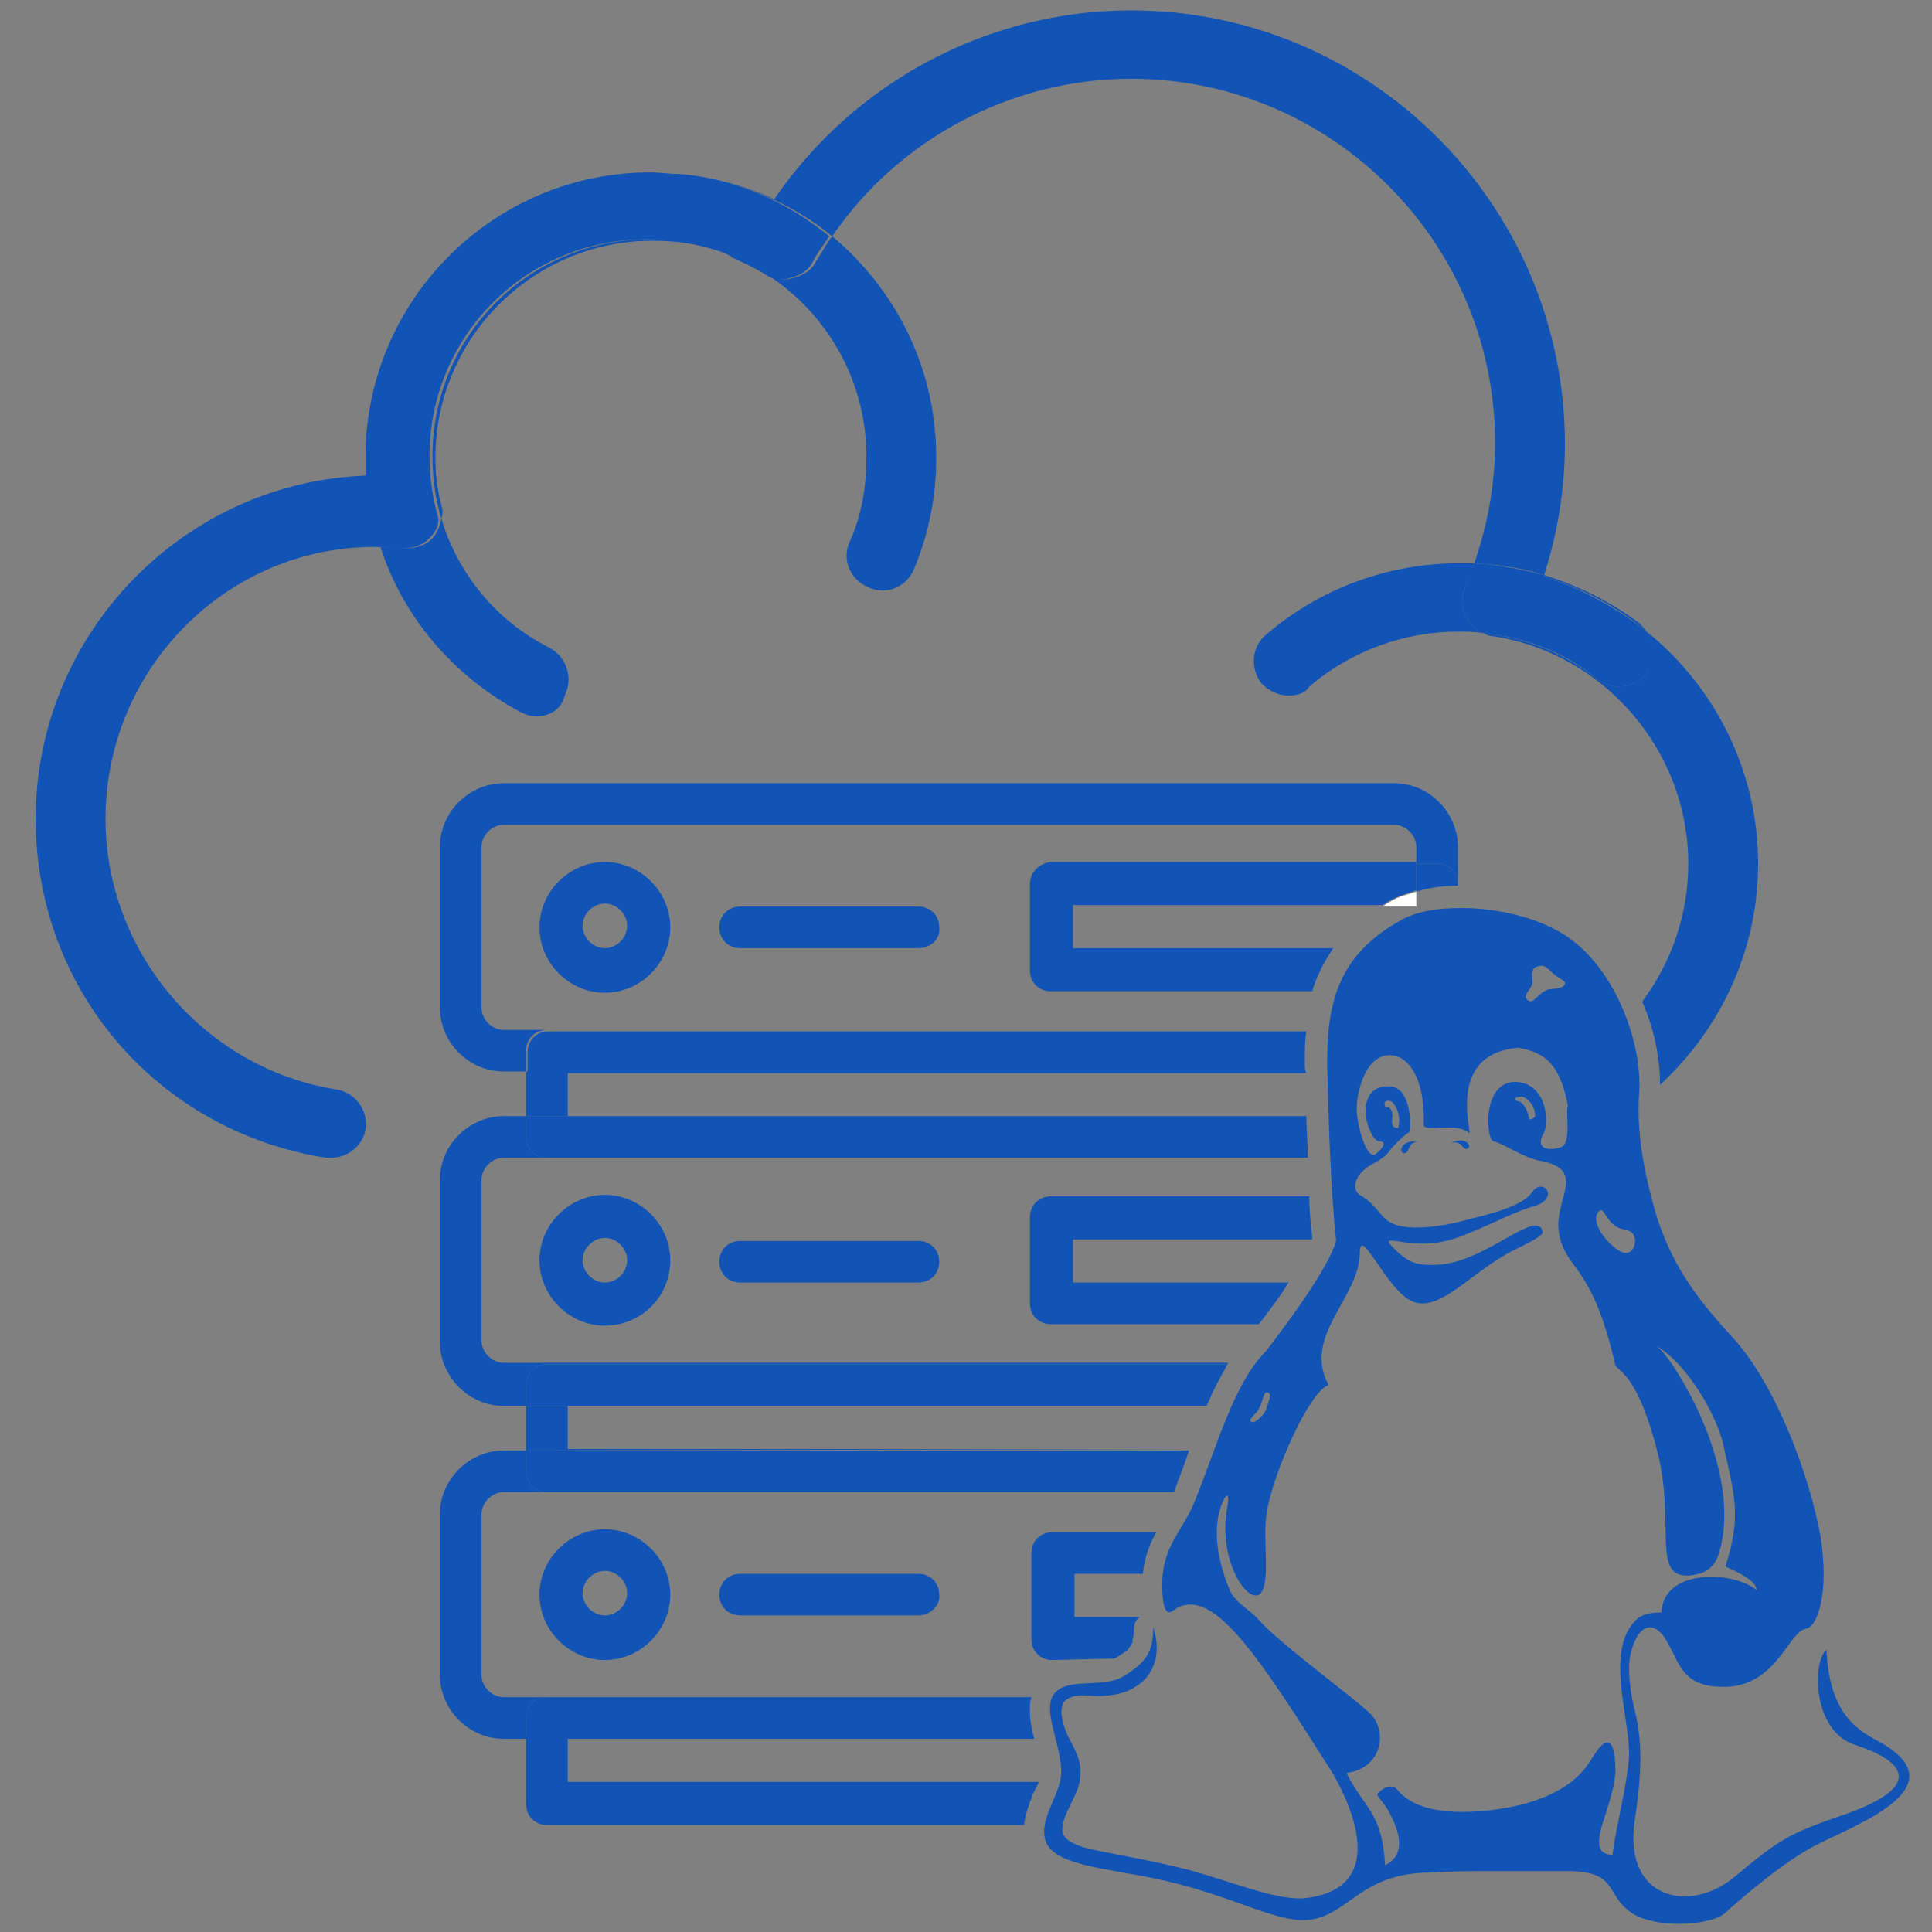 <?xml version="1.0" encoding="utf-8"?>
<!-- Generator: Adobe Illustrator 25.3.1, SVG Export Plug-In . SVG Version: 6.00 Build 0)  -->
<svg height="512" width="512" xmlns="http://www.w3.org/2000/svg" xmlns:xlink="http://www.w3.org/1999/xlink" x="0px" y="0px"
	 viewBox="0 0 130 130" style="enable-background:new 0 0 130 130;" xml:space="preserve">

<rect x="0" y="0" width="130" height="130" fill="#808080" stroke="none"/>

<g id="Layer_2_1_">
</g>
<g id="Layer_4">
	<g>
		<path fill='none' d="M70,119.3l0-0.1c0-0.4-0.1-1.1-0.3-1.8c0-0.1-0.1-0.3-0.1-0.4H38.2v2.9h31.7C70,119.6,70,119.5,70,119.3
			L70,119.3z"/>
		<circle fill='none' cx="40.7" cy="107.2" r="1.5"/>
		<path fill='none' d="M40.7,111.7c-2.4,0-4.4-2-4.4-4.4s2-4.4,4.4-4.4c2.4,0,4.4,2,4.4,4.4S43.1,111.7,40.7,111.7z M61.8,108.7h-12
			c-0.8,0-1.4-0.6-1.4-1.4s0.6-1.4,1.4-1.4h12c0.8,0,1.4,0.6,1.4,1.4C63.3,108,62.6,108.7,61.8,108.7z"/>
		<path fill='none' d="M81.2,94.6h-43v2.9h41.9c0.3-0.9,0.6-1.8,1-2.7C81.1,94.8,81.2,94.7,81.2,94.6z"/>
		<circle fill='none' cx="40.7" cy="84.8" r="1.5"/>
		<path fill='none' d="M70.7,66.7c-0.8,0-1.4-0.6-1.4-1.4v-5.8c0-0.8,0.6-1.4,1.4-1.4h24.6V57c0-0.8-0.7-1.5-1.5-1.5H33.9
			c-0.8,0-1.5,0.7-1.5,1.5v10.8c0,0.8,0.7,1.5,1.5,1.5h2.9h51c0.1-0.9,0.2-1.7,0.5-2.6H70.7z M40.7,66.8c-2.4,0-4.4-2-4.4-4.4
			c0-2.4,2-4.4,4.4-4.4c2.4,0,4.4,2,4.4,4.4C45.1,64.8,43.1,66.8,40.7,66.8z M61.8,63.8h-12c-0.8,0-1.4-0.6-1.4-1.4
			c0-0.8,0.6-1.4,1.4-1.4h12c0.8,0,1.4,0.6,1.4,1.4C63.3,63.2,62.6,63.8,61.8,63.8z"/>
		<circle fill='none' cx="40.7" cy="62.3" r="1.5"/>
		<path fill='none' d="M38.2,72.2v2.9h49.7c0-1-0.1-2-0.1-2.9H38.2z"/>
		<path fill='none' d="M72.2,86.3h14.5c0.4-0.7,0.8-1.3,1.2-1.9c0.2-0.4,0.4-0.8,0.5-1H72.2V86.3z"/>
		<path fill='none' d="M40.7,89.2c-2.4,0-4.4-2-4.4-4.4s2-4.4,4.4-4.4c2.4,0,4.4,2,4.4,4.4C45.1,87.3,43.1,89.2,40.7,89.2z
			 M61.8,86.3h-12c-0.8,0-1.4-0.6-1.4-1.4c0-0.8,0.6-1.4,1.4-1.4h12c0.8,0,1.4,0.6,1.4,1.4C63.2,85.7,62.6,86.3,61.8,86.3z"/>
		<polygon fill='none' points="70.1,123.7 70.1,123.7 70.1,123.7 		"/>
		<path  fill='#1254B5' d="M29.1,30.7c0,1.5,0.2,2.9,0.6,4.2c0.1-0.3,0.1-0.6,0-0.9c-0.3-1.1-0.4-2.2-0.4-3.2c0-8.1,6.6-14.6,14.6-14.6
			c1.6,0,3.2,0.2,4.7,0.7c-1.5-0.5-3.2-0.8-4.9-0.8C35.6,16.1,29.1,22.6,29.1,30.7z"/>
		<path  fill='#1254B5' d="M105.3,29.9c0-16.1-13.1-29.2-29.2-29.2c-9.6,0-18.6,4.8-24,12.7c-2-0.9-4.2-1.5-6.3-1.7
			c3.8,0.4,7.4,1.9,10.2,4.2C60.5,9.3,68.1,5.3,76.1,5.3c13.5,0,24.5,11,24.5,24.5c0,2.8-0.5,5.5-1.4,8.1c1.6,0.1,3.2,0.3,4.7,0.8
			C104.8,35.9,105.3,32.9,105.3,29.9z"/>
		<path  fill='#1254B5' d="M2.4,55.1c0,11.5,8.2,21,19.5,22.8h0.4c1.1,0,2.1-0.8,2.3-1.9c0.2-1.3-0.7-2.5-2-2.7
			c-8.8-1.4-15.5-9.2-15.5-18.2c0-10.1,8.2-18.4,18.3-18.3c0.1,0,0.1,0,0.2,0c-0.5-1.5-0.8-3.1-0.9-4.8C12.4,32.4,2.4,42.6,2.4,55.1
			z"/>
		<path  fill='#1254B5' d="M49.4,17.3c0,0-0.1,0-0.1-0.1C49.3,17.2,49.4,17.3,49.4,17.3z"/>
		<path  fill='#1254B5' d="M118.3,58.1c0-6.2-2.9-11.9-7.5-15.6c0.6,0.8,0.6,1.9,0,2.8c-0.8,1-2.3,1.2-3.3,0.4c-2.3-1.8-4.9-2.8-7.7-3.1
			c0.2,0.1,0.4,0.2,0.6,0.2c7.5,1.1,13.2,7.7,13.2,15.3c0,3.4-1.1,6.6-3.1,9.3c0.8,1.8,1.2,3.8,1.2,5.6
			C115.9,69.1,118.3,63.8,118.3,58.1z"/>
		<path  fill='#1254B5' d="M43.9,11.6C43.9,11.6,43.9,11.6,43.9,11.6c0.5,0,1.1,0,1.6,0.1C45,11.6,44.4,11.6,43.9,11.6z"/>
		<path  fill='#1254B5' d="M110.8,42.5c-0.1-0.2-0.3-0.3-0.4-0.5c-2-1.5-4.2-2.6-6.5-3.3c0,0,0,0,0,0.1
			C106.5,39.6,108.8,40.8,110.8,42.5z"/>
		<path  fill='#1254B5' d="M98.7,41.6c-0.4-0.6-0.4-1.4-0.1-2.1c0.2-0.5,0.4-1,0.6-1.6c-0.3,0-0.7,0-1,0c-4.8,0-9.4,1.7-13,4.8
			c-1,0.8-1.1,2.3-0.3,3.3c0.5,0.5,1.1,0.8,1.8,0.8c0.5,0,1.1-0.1,1.4-0.6c2.8-2.4,6.4-3.7,10-3.7c0.6,0,1.1,0,1.7,0.1
			C99.3,42.4,99,42.1,98.7,41.6z"/>
		<path  fill='#1254B5' d="M110.8,45.3c0.7-0.9,0.6-2,0-2.8c-2-1.6-4.4-2.9-6.9-3.7c0,0,0,0,0-0.1c-1.5-0.4-3.1-0.7-4.7-0.8
			c-0.2,0.5-0.4,1-0.6,1.6c-0.3,0.7-0.3,1.5,0.1,2.1c0.3,0.5,0.6,0.8,1.1,1c2.9,0.3,5.5,1.3,7.7,3.1C108.5,46.5,110,46.3,110.8,45.3
			z"/>
		<path  fill='#1254B5' d="M53.4,18.7c-0.6,0.2-1.3,0.1-1.8-0.3c-0.7-0.4-1.4-0.8-2.2-1.1c5.2,2.2,8.9,7.4,8.9,13.4c0,2-0.3,3.9-1.1,5.7
			c-0.6,1.2,0,2.6,1.2,3.1c1.2,0.6,2.6,0,3.1-1.2c1-2.4,1.5-4.9,1.5-7.5c0-6-2.7-11.3-7-14.9c-0.4,0.5-0.7,1.1-1.1,1.7
			C54.6,18.2,54.1,18.5,53.4,18.7z"/>
		<path  fill='#1254B5' d="M27.2,36.9c-0.5-0.1-1.1-0.1-1.6-0.1c1.5,4.7,4.9,8.7,9.4,11.1c0.4,0.2,0.7,0.3,1.1,0.3
			c0.9,0,1.7-0.5,1.9-1.4c0.6-1.2,0.1-2.6-1-3.2c-3.6-1.8-6.2-5-7.3-8.7c-0.1,0.4-0.2,0.8-0.5,1.2C28.7,36.7,28,36.9,27.2,36.9z"/>
		<path  fill='#1254B5' d="M49.3,17.2c-0.2-0.1-0.5-0.2-0.7-0.3C48.8,17,49.1,17.1,49.3,17.2z"/>
		<path  fill='#1254B5' d="M24.7,30.8c0-10.6,8.6-19.2,19.2-19.2c0,0,0,0-0.1,0c-10.6,0-19.2,8.6-19.2,19.2c0,0.4,0,0.8,0,1.2
			c0,0,0,0,0.1,0C24.7,31.6,24.7,31.2,24.7,30.8z"/>
		<path  fill='#1254B5' d="M45.5,11.7c0.1,0,0.2,0,0.2,0C45.7,11.7,45.6,11.7,45.5,11.7z"/>
		<path  fill='#1254B5' d="M45.5,11.7c-0.6,0-1.1-0.1-1.7-0.1c-10.6,0-19.2,8.6-19.2,19.2c0,0.4,0,0.8,0,1.2c0,0,0,0-0.1,0
			c0.1,1.7,0.4,3.3,0.9,4.8c0.5,0,1.1,0,1.6,0.1c0.8,0,1.5-0.2,2-0.8c0.3-0.3,0.5-0.7,0.5-1.2c-0.4-1.4-0.6-2.8-0.6-4.2
			c0-8.1,6.5-14.6,14.6-14.6c1.7,0,3.3,0.3,4.9,0.8c0.3,0.1,0.5,0.2,0.7,0.3c0,0,0.1,0,0.1,0.1c0.7,0.3,1.5,0.7,2.2,1.1
			c0.5,0.4,1.2,0.5,1.8,0.3c0.7-0.2,1.2-0.5,1.5-1.1c0.3-0.6,0.7-1.1,1.1-1.7c-2.8-2.3-6.3-3.9-10.2-4.2
			C45.7,11.7,45.6,11.7,45.5,11.7z"/>
		<path  fill='#1254B5' d="M36.8,69.3h-2.9c-0.8,0-1.5-0.7-1.5-1.5V57c0-0.8,0.7-1.5,1.5-1.5h59.9c0.8,0,1.5,0.7,1.5,1.5v1.1h1.4
			c0.8,0,1.4,0.6,1.4,1.4v0.1c0,0,0,0,0,0V57c0-2.3-1.9-4.3-4.3-4.3H33.9c-2.3,0-4.3,1.9-4.3,4.3v10.8c0,2.3,1.9,4.3,4.3,4.3h1.5
			v-1.4C35.4,69.9,36,69.3,36.8,69.3z"/>
		<path  fill='#1254B5' d="M40.7,58c-2.4,0-4.4,2-4.4,4.4c0,2.4,2,4.4,4.4,4.4c2.4,0,4.4-2,4.4-4.4C45.1,60,43.1,58,40.7,58z M40.7,63.8
			c-0.8,0-1.5-0.7-1.5-1.5s0.7-1.5,1.5-1.5s1.5,0.7,1.5,1.5S41.5,63.8,40.7,63.8z"/>
		<path  fill='#1254B5' d="M61.8,61h-12c-0.8,0-1.4,0.6-1.4,1.4c0,0.8,0.6,1.4,1.4,1.4h12c0.8,0,1.5-0.6,1.4-1.4
			C63.2,61.6,62.6,61,61.8,61z"/>
		<path  fill='#1254B5' d="M69.3,59.5v5.8c0,0.8,0.6,1.4,1.4,1.4h17.6c0.1-0.4,0.3-0.9,0.5-1.3c0.2-0.5,0.6-1.1,0.9-1.6H72.2v-2.9H93
			c0.2-0.1,0.3-0.2,0.5-0.3c0.6-0.3,1.2-0.5,1.8-0.7v-1.9H70.7C69.9,58.1,69.3,58.7,69.3,59.5z"/>
		<path  fill='#1254B5' d="M98.1,59.6v-0.1c0-0.8-0.6-1.4-1.4-1.4h-1.4V60C96.2,59.7,97.2,59.6,98.1,59.6z"/>
		<path  fill='#1254B5' d="M38.2,72.2h49.6c0,0,0-0.1,0-0.1H35.4v3h2.8V72.2z"/>
		<path  fill='#1254B5' d="M87.8,71.7L87.8,71.7c0-0.2,0-0.4,0-0.5c0-0.6,0-1.2,0.1-1.8h-51c-0.8,0-1.4,0.6-1.4,1.4v1.4h52.4
			C87.8,72,87.8,71.8,87.8,71.7z"/>
		<path  fill='#1254B5' d="M36.8,91.8h45.8c0,0,0-0.1,0.1-0.1H33.9c-0.8,0-1.5-0.7-1.5-1.5V79.4c0-0.8,0.7-1.5,1.5-1.5h2.9
			c-0.8,0-1.4-0.6-1.4-1.4v-1.4h-1.5c-2.3,0-4.3,1.9-4.3,4.3v10.9c0,2.3,1.9,4.3,4.3,4.3h1.5v-1.4C35.4,92.4,36,91.8,36.8,91.8z"/>
		<path  fill='#1254B5' d="M36.8,77.9H88c0-0.9-0.1-1.9-0.1-2.8H38.2h-2.8v1.4C35.4,77.3,36,77.9,36.8,77.9z"/>
		<path  fill='#1254B5' d="M40.7,80.4c-2.4,0-4.4,2-4.4,4.4s2,4.4,4.4,4.4c2.4,0,4.4-1.9,4.4-4.4C45.1,82.4,43.1,80.4,40.7,80.4z
			 M40.7,86.3c-0.8,0-1.5-0.7-1.5-1.5s0.7-1.5,1.5-1.5s1.5,0.7,1.5,1.5S41.5,86.3,40.7,86.3z"/>
		<path  fill='#1254B5' d="M61.8,83.5h-12c-0.8,0-1.4,0.6-1.4,1.4c0,0.8,0.6,1.4,1.4,1.4h12c0.8,0,1.4-0.6,1.4-1.4
			C63.2,84.1,62.6,83.5,61.8,83.5z"/>
		<path  fill='#1254B5' d="M72.2,86.3v-2.9h16.1c0,0,0,0,0-0.1c-0.1-0.9-0.2-1.9-0.2-2.8H70.7c-0.8,0-1.4,0.6-1.4,1.4v5.8
			c0,0.8,0.6,1.4,1.4,1.4h14c0.7-0.9,1.4-1.8,2-2.8H72.2z"/>
		<path  fill='#1254B5' d="M80.1,97.5H38.2v-2.9h-2.8v3L80.1,97.5C80.1,97.6,80.1,97.5,80.1,97.5z"/>
		<path  fill='#1254B5' d="M81.2,94.6c0.4-1,0.9-1.9,1.4-2.8H36.8c-0.8,0-1.4,0.6-1.4,1.4v1.4h2.8H81.2z"/>
		<path  fill='#1254B5' d="M36.8,114.2h-2.9c-0.8,0-1.5-0.7-1.5-1.5v-10.8c0-0.8,0.7-1.5,1.5-1.5h2.9c-0.8,0-1.4-0.6-1.4-1.4v-1.4h-1.5
			c-2.3,0-4.3,1.9-4.3,4.3v10.8c0,2.3,1.9,4.3,4.3,4.3h1.5v-1.4C35.4,114.8,36,114.2,36.8,114.2z"/>
		<path  fill='#1254B5' d="M36.8,100.4H79c0.3-0.9,0.7-1.8,1-2.8H35.4V99C35.4,99.8,36,100.4,36.8,100.4z"/>
		<path  fill='#1254B5' d="M40.7,102.9c-2.4,0-4.4,2-4.4,4.4s2,4.4,4.4,4.4c2.4,0,4.4-2,4.4-4.4S43.1,102.9,40.7,102.9z M40.7,108.7
			c-0.8,0-1.5-0.7-1.5-1.5c0-0.8,0.7-1.5,1.5-1.5s1.5,0.7,1.5,1.5S41.5,108.7,40.7,108.7z"/>
		<path  fill='#1254B5' d="M61.8,105.9h-12c-0.8,0-1.4,0.6-1.4,1.4s0.6,1.4,1.4,1.4h12c0.8,0,1.5-0.7,1.4-1.4
			C63.2,106.5,62.6,105.9,61.8,105.9z"/>
		<path  fill='#1254B5' d="M75,111.6c0.5-0.3,0.8-0.5,0.9-0.6c0.1-0.2,0.2-0.2,0.3-0.5c0-0.2,0.1-0.4,0.1-0.8c0-0.4,0.1-0.7,0.4-0.9
			h-4.4v-2.9h4.6c0.1-1.1,0.5-2.1,0.9-2.8h-7c-0.8,0-1.4,0.6-1.4,1.4v5.8c0,0.8,0.6,1.4,1.4,1.4L75,111.6
			C74.9,111.6,75,111.6,75,111.6L75,111.6z"/>
		<path  fill='#1254B5' d="M69.9,119.9H38.2V117h-2.8v4.4c0,0.8,0.6,1.4,1.4,1.4h32.1c0.1-0.8,0.4-1.5,0.6-2.1
			C69.7,120.4,69.8,120.1,69.9,119.9z"/>
		<path  fill='#1254B5' d="M69.6,117c-0.2-0.6-0.3-1.3-0.3-2c0-0.3,0-0.5,0.1-0.8H36.8c-0.8,0-1.4,0.6-1.4,1.4v1.4h2.8H69.6z"/>
		<polygon fill='#FFFFFF' points="69.2,124.7 69.2,124.7 69.2,124.7 		"/>
		<path fill='#FFFFFF' d="M70.1,123.7L70.1,123.7C70.1,123.7,70.1,123.7,70.1,123.7C70.1,123.7,70.1,123.7,70.1,123.7z"/>
		<path fill='#FFFFFF' d="M95.3,60c-0.6,0.2-1.2,0.3-1.8,0.7c-0.2,0.1-0.3,0.2-0.5,0.3h2.3V60z"/>
	</g>
</g>
<g id="Layer_3">
	<path fill-rule='evenodd' clip-rule='evenodd' fill='#1254B5'  d="M90.6,119.3c2.4-0.3,2.8-2.8,1.6-4c-0.9-0.9-6.2-4.8-7.5-6.3c-0.6-0.7-1.5-1.1-1.9-1.9
		c-0.8-1.8-1.4-4.4-0.4-6.3c0.2-0.3,0.3-0.2,0.2,0.5c-0.8,4,1.8,7.3,2.4,5.6c0.4-1.2,0-3.2,0.2-4.9c0.4-2.9,3-8.5,4.2-8.8
		c-1.8-3.3,2.1-5.9,2.1-8.9c0-1.9,1.7,2.3,3.4,3.2c1.9,1,4-1.9,7-3.4c0.8-0.4,1.9-0.9,1.9-1.2c-0.3-1.7-3.9,2.1-7.1,2.2
		c-1.5,0.1-2-0.3-2.6-0.8c-1.7-1.6,0.2-0.3,2.7-0.7c1.1-0.2,1.5-0.4,2.7-0.9c1.2-0.5,2.5-1.2,3.9-1.6c0.9-0.3,0.9-1,0.5-1.2
		c-0.2-0.1-0.5-0.1-0.8,0.3c-0.6,1-3.3,1.6-4.1,1.8c-1.1,0.3-2.3,0.6-3.9,0.6c-2.4-0.1-1.9-1.2-3.6-2.2c-0.5-0.3-0.4-1.1,0.3-1.7
		c0.4-0.4,1.3-0.6,1.8-1.4c0.1-0.1,0.7-0.8,1.2-1.1c0.2-0.1,0.2-3.1-1.3-3.1c-1.3-0.1-1.7,1-1.6,1.9c0.1,1,0.6,1.8,0.9,1.8
		c0.7,0,0,0.7-0.3,0.9c-0.6,0.2-1.3-2.2-1.2-3.4c0.1-1.2,0.7-3.3,2.2-3.3c1.4,0,2.4,1.8,2.3,4.7c0,0.5,2.2-0.2,3,0.5
		c0.5,0.6-1.8-5.3,3.4-5.7c1.4,0.3,2.7,0.7,3.3,3.9c-0.2,0.3,0.3,2.6-0.5,2.8c-1,0.3-1.7,0-1.1-1c0.4-1,0-3.5-2.1-3.4
		c-2.1,0.2-1.8,3.9-1.3,4c0.6,0.1,2,1.1,3.1,1.3c3.3,0.6,0.9,2.6,1.3,4.9c0.5,2.6,2.2,1.9,3.8,8.9c0.3,0.4,1.6,0.8,2.9,6.1
		c1.1,4.8-0.5,8.3,2.2,8c0.6-0.1,1.5-0.2,1.9-1.6c1-3.5-0.5-7.8-2-10.6c-0.9-1.7-1.7-2.8-2.2-3.2c1.8,1,4,4.4,4.5,6.8
		c0.7,3.2,1.2,4.6,0.1,8c0.6,0.3,2.1,0.9,2.1,1.6c-1.5-1.3-6.3-1.5-6.4,1.5c-0.8,0-1.4,0.1-1.9,0.7c-1.9,2.2-0.1,6.8-0.3,9.2
		c-0.2,2.1-0.8,4.2-1.1,6.4c-1.1,0-1-0.9-0.7-2c0.3-1,0.8-2.3,0.9-3.5c0-1.1-0.1-1.8-0.4-2c-0.3-0.2-0.7,0.2-1.3,1.2
		c-1.3,2.1-4.1,3-6.7,3.3c-2.6,0.3-5.1,0.1-6.3-1.4c-0.4-0.5-1.2,0.1-1.3,0.3c-0.1,0.2,0.4,0.5,0.8,1.3c0.6,1.1,1.2,2.8-0.3,3.5
		C93,121.9,91.8,121.7,90.6,119.3L90.6,119.3z M89.6,119.2c0.9,1.5,4.2,7.7-1.6,8.5c-1.9,0.3-5.1-1.1-8.1-1.9
		c-2.7-0.7-5.5-1.1-7-1.5c-0.9-0.3-1.3-0.6-1.4-1c-0.2-1,1.1-2.5,1.2-3.7c0.1-1.2-0.4-1.9-0.9-2.9c-0.4-1-0.5-1.7-0.2-2.2
		c0.3-0.3,0.8-0.5,1.7-0.4c1.1,0.1,2.4-0.1,3.1-0.6c1.2-0.7,1.8-2.2,1.2-4c0,1.8-0.6,2.4-2,3.3c-1.4,0.8-3.5,0.1-4.5,1
		c-1.2,1,0.4,3.6,0.3,5.6c-0.1,1.5-1.6,3.1-1,4.6c0.7,1.5,3.9,1.7,7.3,2.4c4.8,1,7.6,2.7,9.8,2.8c3.2,0.1,3.7-3.2,8.8-3.2
		c1.5-0.1,2.9-0.1,4.4-0.1c1.6,0,3.3,0,5,0c3.4,0.1,2.2,1.8,4.4,3c1.8,0.9,5.2,0.6,6-0.2c1.1-1,4-3.5,6.2-4.6
		c2.8-1.4,9.2-3.8,4.5-6.7c-1.1-0.7-3.7-1.4-3.9-6.4c-1,0.9-0.9,5.5,1.9,6.4c3.1,1,5,2.7-0.7,4.7c-3.8,1.3-4.4,1.7-7.4,4.2
		c-3,2.5-7.5,1.5-6.7-3.8c0.4-2.8,0.6-5,0-7.4c-0.3-1.2-0.5-2.7-0.3-3.7c0.4-2,1.6-2.7,2.6-0.7c0.7,1.2,0.9,2.7,3.4,2.8
		c3.8,0.2,4.6-3.7,5.8-3.9c0.8-0.1,1.6-2.4,1-6.2c-0.7-4-3-10.3-6-13.5c-2.5-2.7-4.1-5-5.1-8.3c-0.8-2.8-1.3-5.5-1.1-8.1
		c0.2-3.4-1.6-8.1-4.6-10.3c-1.9-1.4-4.8-2.1-7.4-2.1c-1.5,0-2.9,0.2-4,0.8c-4.4,2.4-5,5.8-5,9.7c0.1,3.7,0.2,7.9,0.6,11.9
		c-0.5,1.8-3.1,5.3-4.7,7.4c-2.2,2.2-3.3,6.4-4.8,10.1c-0.8,2-2.1,2.9-2.2,5.4c0,0.7,0,2.5,0.7,2C81.5,106.4,84.7,111.5,89.6,119.2
		L89.6,119.2z M103.1,66.2c-0.1,0.4-0.7,0.8-0.3,1.1c0.4,0.3,0.6-0.4,1.3-0.7c0.2-0.1,1.1,0,1.2-0.4c0.1-0.2-0.5-0.4-0.8-0.7
		c-0.3-0.3-0.6-0.6-0.9-0.5C102.8,65.1,103.2,65.9,103.1,66.2L103.1,66.2z M107.6,81.5c0.3-0.3,0.4,0.5,1.1,1
		c0.6,0.4,1.1,0.1,1.3,0.8c0.1,0.5-0.2,1.1-0.7,1C108.6,84.2,106.8,82.3,107.6,81.5L107.6,81.5z M95.4,76.8
		c-1.2-0.1-1.3,0.8-0.9,0.8C94.9,77.5,94.7,76.9,95.4,76.8L95.4,76.8z M93.4,74.5c0.1,0,0.3,0.2,0.3,0.6c-0.1,0.5,0,0.8,0.3,0.8
		c0.1,0,0.1,0,0.1-0.1c0.2-0.9-0.3-1.6-0.5-1.7C93,73.9,93.1,74.6,93.4,74.5L93.4,74.5z M102.2,74.1c0.3,0.1,0.6,0.6,0.7,1.2
		c0,0.1,0.4-0.1,0.4-0.2c0-0.9-0.8-1.4-1-1.3C101.8,73.8,101.9,74.1,102.2,74.1L102.2,74.1z M97.6,76.9c1.1-0.5,1.5,0.3,1.1,0.4
		C98.4,77.4,98.4,76.7,97.6,76.9L97.6,76.9z M84.3,95.7c-0.5-0.1,0.2-0.5,0.4-0.9c0.3-0.5,0.3-1.2,0.6-1.1c0.3,0.1,0.1,0.5-0.1,1.1
		C85.1,95.2,84.5,95.7,84.3,95.7L84.3,95.7z"/>
</g>
</svg>
